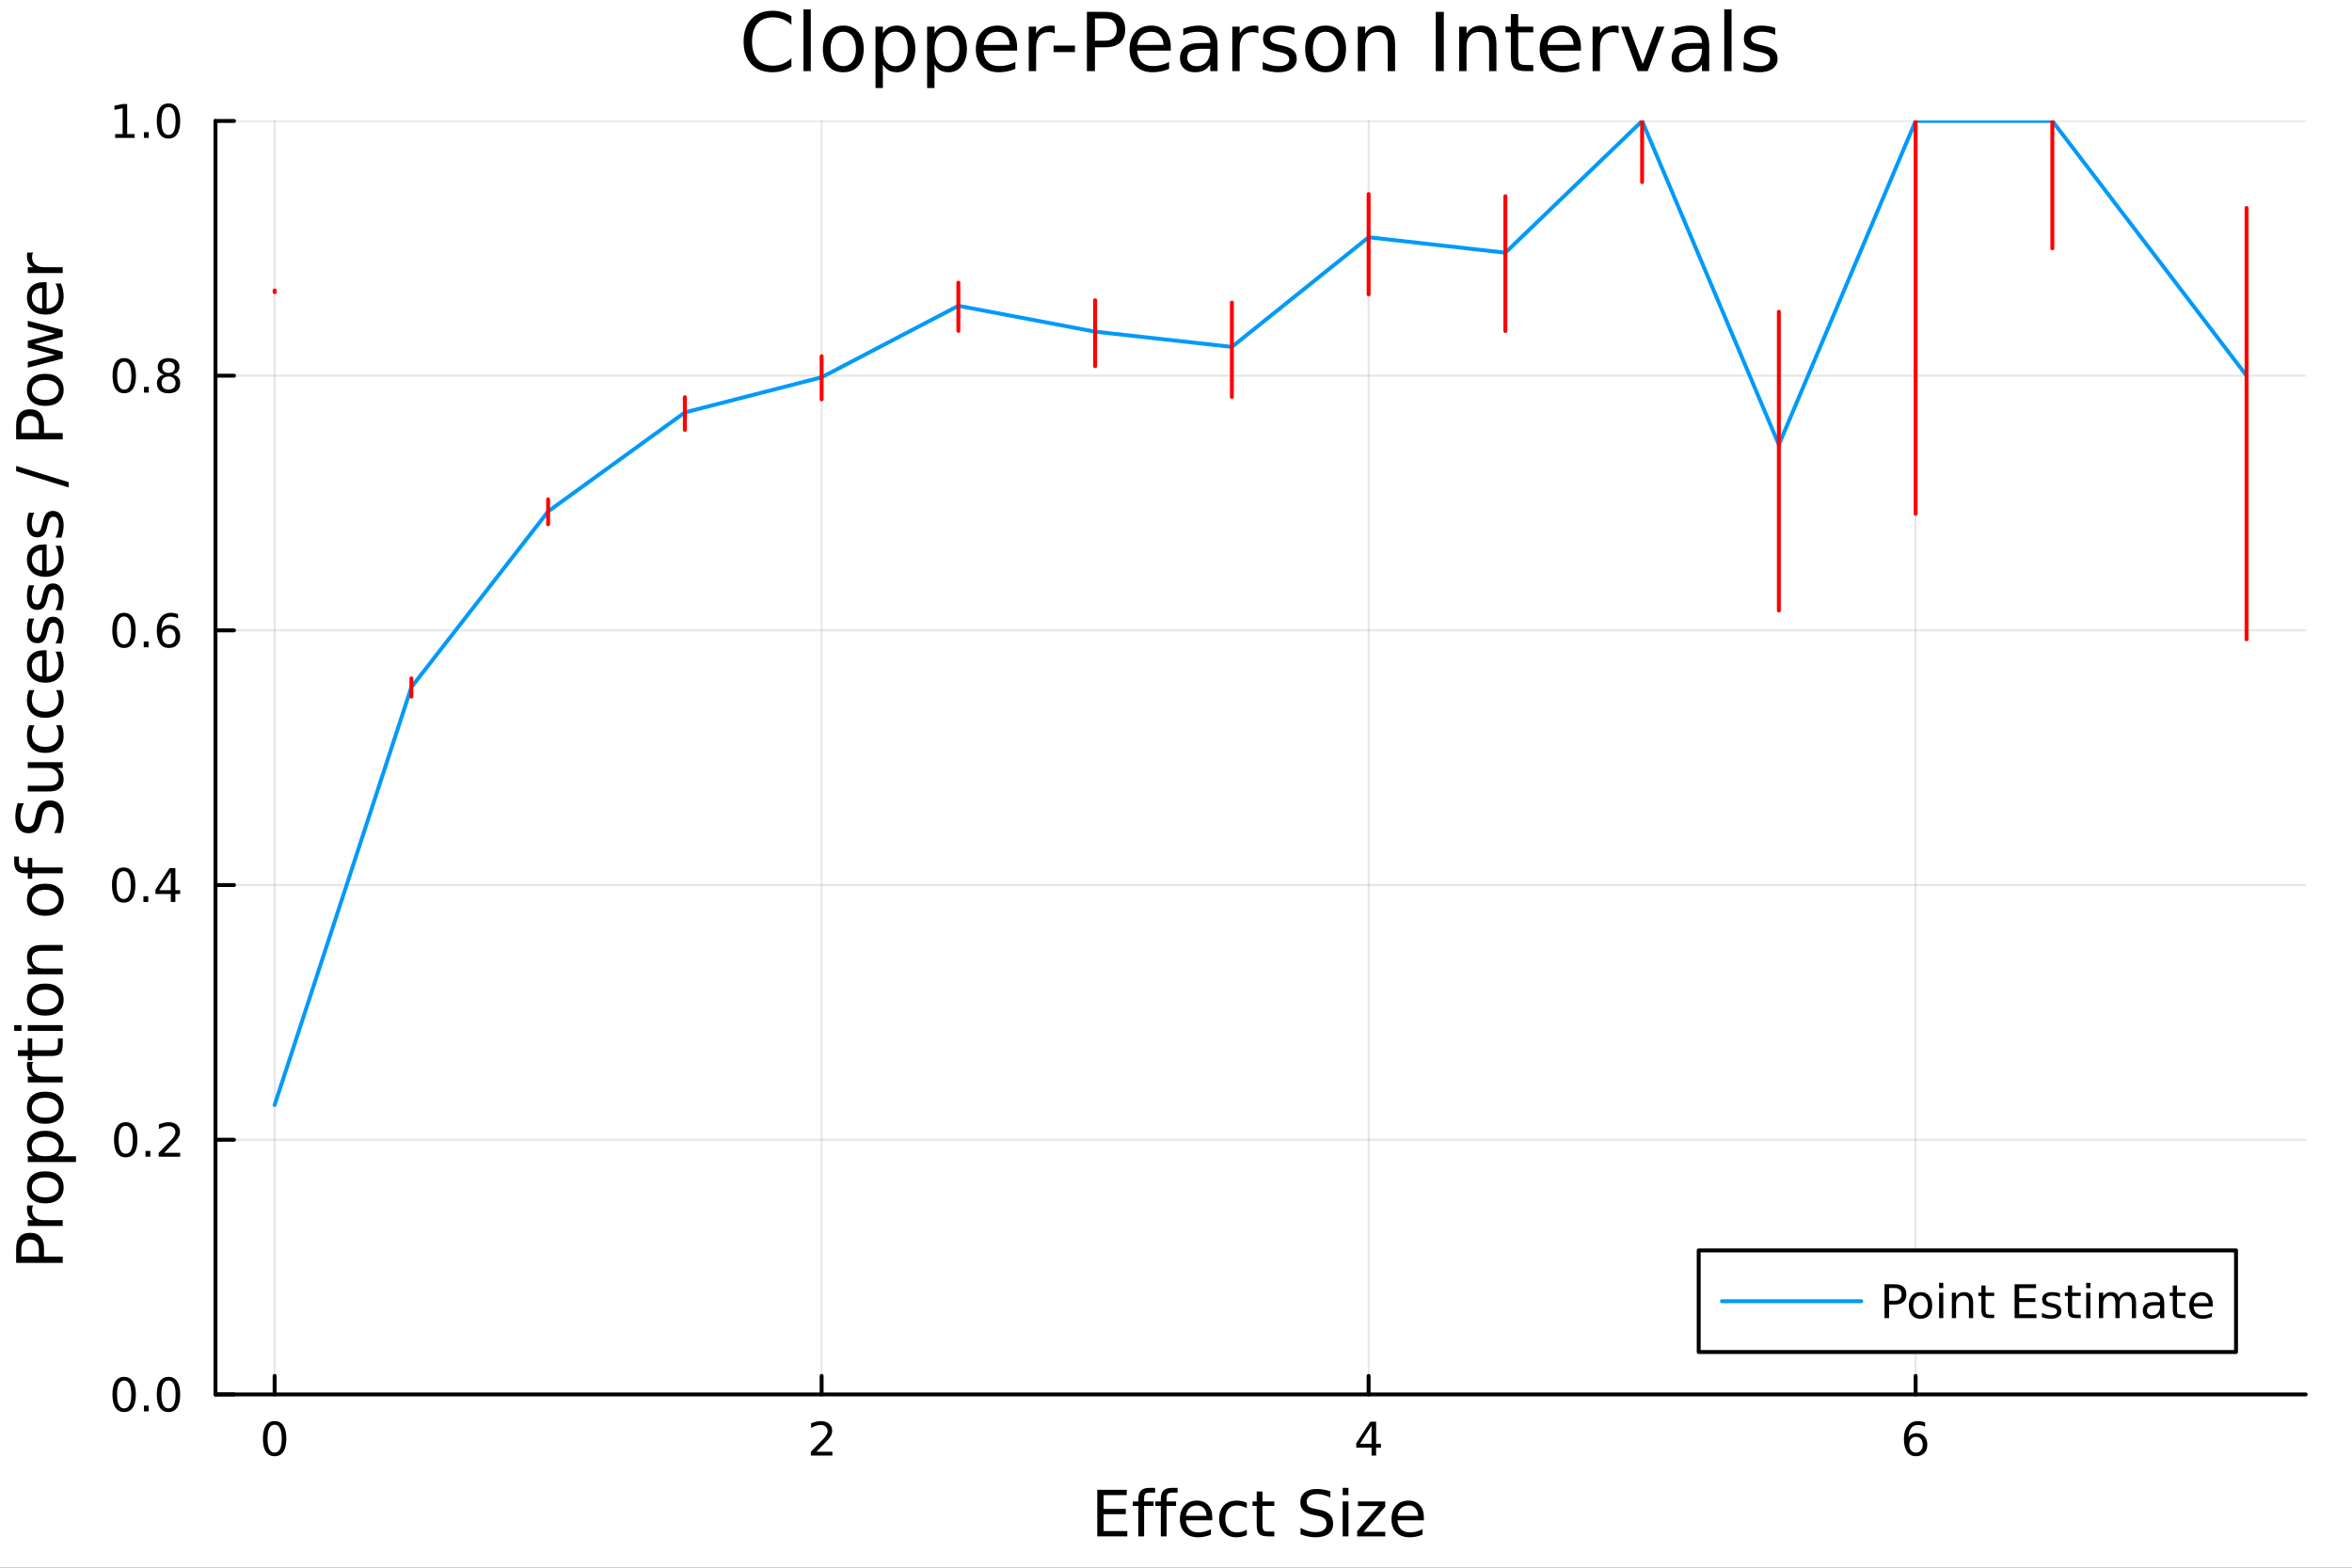 <?xml version="1.0" encoding="utf-8"?>
<svg xmlns="http://www.w3.org/2000/svg" xmlns:xlink="http://www.w3.org/1999/xlink" width="600" height="400" viewBox="0 0 2400 1600">
<rect x="0" y="0" width="2400" height="1600" fill="#333333" stroke="none"/>
<defs>
  <clipPath id="clip050">
    <rect x="0" y="0" width="2400" height="1600"/>
  </clipPath>
</defs>
<path clip-path="url(#clip050)" d="M0 1600 L2400 1600 L2400 0 L0 0  Z" fill="#ffffff" fill-rule="evenodd" fill-opacity="1"/>
<defs>
  <clipPath id="clip051">
    <rect x="480" y="0" width="1681" height="1600"/>
  </clipPath>
</defs>
<path clip-path="url(#clip050)" d="M219.866 1423.18 L2352.76 1423.18 L2352.76 123.472 L219.866 123.472  Z" fill="#ffffff" fill-rule="evenodd" fill-opacity="1"/>
<defs>
  <clipPath id="clip052">
    <rect x="219" y="123" width="2134" height="1301"/>
  </clipPath>
</defs>
<polyline clip-path="url(#clip052)" style="stroke:#000000; stroke-linecap:round; stroke-linejoin:round; stroke-width:2; stroke-opacity:0.1; fill:none" points="280.231,1423.18 280.231,123.472 "/>
<polyline clip-path="url(#clip052)" style="stroke:#000000; stroke-linecap:round; stroke-linejoin:round; stroke-width:2; stroke-opacity:0.1; fill:none" points="838.389,1423.18 838.389,123.472 "/>
<polyline clip-path="url(#clip052)" style="stroke:#000000; stroke-linecap:round; stroke-linejoin:round; stroke-width:2; stroke-opacity:0.1; fill:none" points="1396.55,1423.18 1396.55,123.472 "/>
<polyline clip-path="url(#clip052)" style="stroke:#000000; stroke-linecap:round; stroke-linejoin:round; stroke-width:2; stroke-opacity:0.1; fill:none" points="1954.71,1423.18 1954.71,123.472 "/>
<polyline clip-path="url(#clip050)" style="stroke:#000000; stroke-linecap:round; stroke-linejoin:round; stroke-width:4; stroke-opacity:1; fill:none" points="219.866,1423.18 2352.76,1423.18 "/>
<polyline clip-path="url(#clip050)" style="stroke:#000000; stroke-linecap:round; stroke-linejoin:round; stroke-width:4; stroke-opacity:1; fill:none" points="280.231,1423.18 280.231,1404.28 "/>
<polyline clip-path="url(#clip050)" style="stroke:#000000; stroke-linecap:round; stroke-linejoin:round; stroke-width:4; stroke-opacity:1; fill:none" points="838.389,1423.18 838.389,1404.28 "/>
<polyline clip-path="url(#clip050)" style="stroke:#000000; stroke-linecap:round; stroke-linejoin:round; stroke-width:4; stroke-opacity:1; fill:none" points="1396.55,1423.18 1396.55,1404.28 "/>
<polyline clip-path="url(#clip050)" style="stroke:#000000; stroke-linecap:round; stroke-linejoin:round; stroke-width:4; stroke-opacity:1; fill:none" points="1954.71,1423.18 1954.71,1404.28 "/>
<path clip-path="url(#clip050)" d="M280.231 1454.1 Q276.62 1454.1 274.791 1457.66 Q272.986 1461.2 272.986 1468.33 Q272.986 1475.44 274.791 1479.01 Q276.62 1482.55 280.231 1482.55 Q283.865 1482.55 285.671 1479.01 Q287.5 1475.44 287.5 1468.33 Q287.5 1461.2 285.671 1457.66 Q283.865 1454.1 280.231 1454.1 M280.231 1450.39 Q286.041 1450.39 289.097 1455 Q292.175 1459.58 292.175 1468.33 Q292.175 1477.06 289.097 1481.67 Q286.041 1486.25 280.231 1486.25 Q274.421 1486.25 271.342 1481.67 Q268.287 1477.06 268.287 1468.33 Q268.287 1459.58 271.342 1455 Q274.421 1450.39 280.231 1450.39 Z" fill="#000000" fill-rule="nonzero" fill-opacity="1" /><path clip-path="url(#clip050)" d="M833.042 1481.64 L849.361 1481.64 L849.361 1485.58 L827.417 1485.58 L827.417 1481.64 Q830.079 1478.89 834.662 1474.26 Q839.269 1469.61 840.449 1468.27 Q842.695 1465.74 843.574 1464.01 Q844.477 1462.25 844.477 1460.56 Q844.477 1457.8 842.533 1456.07 Q840.611 1454.33 837.51 1454.33 Q835.311 1454.33 832.857 1455.09 Q830.426 1455.86 827.649 1457.41 L827.649 1452.69 Q830.473 1451.55 832.926 1450.97 Q835.38 1450.39 837.417 1450.39 Q842.787 1450.39 845.982 1453.08 Q849.176 1455.77 849.176 1460.26 Q849.176 1462.39 848.366 1464.31 Q847.579 1466.2 845.472 1468.8 Q844.894 1469.47 841.792 1472.69 Q838.69 1475.88 833.042 1481.64 Z" fill="#000000" fill-rule="nonzero" fill-opacity="1" /><path clip-path="url(#clip050)" d="M1399.56 1455.09 L1387.75 1473.54 L1399.56 1473.54 L1399.56 1455.09 M1398.33 1451.02 L1404.21 1451.02 L1404.21 1473.54 L1409.14 1473.54 L1409.14 1477.43 L1404.21 1477.43 L1404.21 1485.58 L1399.56 1485.58 L1399.56 1477.43 L1383.95 1477.43 L1383.95 1472.92 L1398.33 1451.02 Z" fill="#000000" fill-rule="nonzero" fill-opacity="1" /><path clip-path="url(#clip050)" d="M1955.11 1466.44 Q1951.96 1466.44 1950.11 1468.59 Q1948.28 1470.74 1948.28 1474.49 Q1948.28 1478.22 1950.11 1480.39 Q1951.96 1482.55 1955.11 1482.55 Q1958.26 1482.55 1960.09 1480.39 Q1961.94 1478.22 1961.94 1474.49 Q1961.94 1470.74 1960.09 1468.59 Q1958.26 1466.44 1955.11 1466.44 M1964.39 1451.78 L1964.39 1456.04 Q1962.63 1455.21 1960.83 1454.77 Q1959.05 1454.33 1957.29 1454.33 Q1952.66 1454.33 1950.2 1457.45 Q1947.77 1460.58 1947.43 1466.9 Q1948.79 1464.89 1950.85 1463.82 Q1952.91 1462.73 1955.39 1462.73 Q1960.6 1462.73 1963.61 1465.9 Q1966.64 1469.05 1966.64 1474.49 Q1966.64 1479.82 1963.49 1483.03 Q1960.34 1486.25 1955.11 1486.25 Q1949.12 1486.25 1945.94 1481.67 Q1942.77 1477.06 1942.77 1468.33 Q1942.77 1460.14 1946.66 1455.28 Q1950.55 1450.39 1957.1 1450.39 Q1958.86 1450.39 1960.64 1450.74 Q1962.45 1451.09 1964.39 1451.78 Z" fill="#000000" fill-rule="nonzero" fill-opacity="1" /><path clip-path="url(#clip050)" d="M1119.69 1520.52 L1149.73 1520.52 L1149.73 1525.93 L1126.12 1525.93 L1126.12 1540 L1148.75 1540 L1148.75 1545.41 L1126.12 1545.41 L1126.12 1562.63 L1150.31 1562.63 L1150.31 1568.04 L1119.69 1568.04 L1119.69 1520.52 Z" fill="#000000" fill-rule="nonzero" fill-opacity="1" /><path clip-path="url(#clip050)" d="M1178.67 1518.52 L1178.67 1523.39 L1173.07 1523.39 Q1169.91 1523.39 1168.67 1524.66 Q1167.46 1525.93 1167.46 1529.24 L1167.46 1532.4 L1177.11 1532.4 L1177.11 1536.95 L1167.46 1536.95 L1167.46 1568.04 L1161.58 1568.04 L1161.58 1536.95 L1155.97 1536.95 L1155.97 1532.4 L1161.58 1532.4 L1161.58 1529.91 Q1161.58 1523.96 1164.34 1521.26 Q1167.11 1518.52 1173.13 1518.52 L1178.67 1518.52 Z" fill="#000000" fill-rule="nonzero" fill-opacity="1" /><path clip-path="url(#clip050)" d="M1201.62 1518.52 L1201.62 1523.39 L1196.01 1523.39 Q1192.86 1523.39 1191.62 1524.66 Q1190.41 1525.93 1190.41 1529.24 L1190.41 1532.4 L1200.06 1532.4 L1200.06 1536.95 L1190.41 1536.95 L1190.41 1568.04 L1184.52 1568.04 L1184.52 1536.95 L1178.92 1536.95 L1178.92 1532.4 L1184.52 1532.4 L1184.52 1529.91 Q1184.52 1523.96 1187.29 1521.26 Q1190.06 1518.52 1196.08 1518.52 L1201.62 1518.52 Z" fill="#000000" fill-rule="nonzero" fill-opacity="1" /><path clip-path="url(#clip050)" d="M1237.01 1548.76 L1237.01 1551.62 L1210.08 1551.62 Q1210.46 1557.67 1213.71 1560.85 Q1216.99 1564 1222.81 1564 Q1226.19 1564 1229.34 1563.17 Q1232.52 1562.35 1235.64 1560.69 L1235.64 1566.23 Q1232.49 1567.57 1229.18 1568.27 Q1225.87 1568.97 1222.46 1568.97 Q1213.93 1568.97 1208.94 1564 Q1203.97 1559.04 1203.97 1550.57 Q1203.97 1541.82 1208.68 1536.69 Q1213.42 1531.54 1221.44 1531.54 Q1228.64 1531.54 1232.81 1536.18 Q1237.01 1540.8 1237.01 1548.76 M1231.15 1547.04 Q1231.09 1542.23 1228.45 1539.37 Q1225.84 1536.5 1221.51 1536.5 Q1216.61 1536.5 1213.65 1539.27 Q1210.72 1542.04 1210.27 1547.07 L1231.15 1547.04 Z" fill="#000000" fill-rule="nonzero" fill-opacity="1" /><path clip-path="url(#clip050)" d="M1272.27 1533.76 L1272.27 1539.24 Q1269.79 1537.87 1267.28 1537.2 Q1264.79 1536.5 1262.25 1536.5 Q1256.55 1536.5 1253.4 1540.13 Q1250.25 1543.73 1250.25 1550.25 Q1250.25 1556.78 1253.4 1560.4 Q1256.55 1564 1262.25 1564 Q1264.79 1564 1267.28 1563.33 Q1269.79 1562.63 1272.27 1561.26 L1272.27 1566.68 Q1269.82 1567.82 1267.18 1568.39 Q1264.57 1568.97 1261.61 1568.97 Q1253.56 1568.97 1248.82 1563.91 Q1244.07 1558.85 1244.07 1550.25 Q1244.07 1541.53 1248.85 1536.53 Q1253.66 1531.54 1261.99 1531.54 Q1264.7 1531.54 1267.28 1532.11 Q1269.86 1532.65 1272.27 1533.76 Z" fill="#000000" fill-rule="nonzero" fill-opacity="1" /><path clip-path="url(#clip050)" d="M1288.25 1522.27 L1288.25 1532.4 L1300.32 1532.4 L1300.32 1536.95 L1288.25 1536.95 L1288.25 1556.3 Q1288.25 1560.66 1289.43 1561.9 Q1290.64 1563.14 1294.3 1563.14 L1300.32 1563.14 L1300.32 1568.04 L1294.3 1568.04 Q1287.52 1568.04 1284.94 1565.53 Q1282.36 1562.98 1282.36 1556.3 L1282.36 1536.95 L1278.07 1536.95 L1278.07 1532.4 L1282.36 1532.4 L1282.36 1522.27 L1288.25 1522.27 Z" fill="#000000" fill-rule="nonzero" fill-opacity="1" /><path clip-path="url(#clip050)" d="M1357.48 1522.08 L1357.48 1528.35 Q1353.82 1526.6 1350.57 1525.74 Q1347.33 1524.88 1344.3 1524.88 Q1339.05 1524.88 1336.19 1526.92 Q1333.35 1528.96 1333.35 1532.71 Q1333.35 1535.87 1335.23 1537.49 Q1337.14 1539.08 1342.42 1540.07 L1346.31 1540.86 Q1353.5 1542.23 1356.91 1545.7 Q1360.34 1549.14 1360.34 1554.93 Q1360.34 1561.84 1355.7 1565.4 Q1351.08 1568.97 1342.14 1568.97 Q1338.76 1568.97 1334.95 1568.2 Q1331.16 1567.44 1327.08 1565.94 L1327.08 1559.32 Q1331 1561.52 1334.75 1562.63 Q1338.51 1563.75 1342.14 1563.75 Q1347.64 1563.75 1350.64 1561.58 Q1353.63 1559.42 1353.63 1555.41 Q1353.63 1551.91 1351.46 1549.93 Q1349.33 1547.96 1344.43 1546.97 L1340.52 1546.21 Q1333.32 1544.78 1330.11 1541.72 Q1326.89 1538.67 1326.89 1533.22 Q1326.89 1526.92 1331.32 1523.29 Q1335.77 1519.66 1343.57 1519.66 Q1346.91 1519.66 1350.38 1520.27 Q1353.85 1520.87 1357.48 1522.08 Z" fill="#000000" fill-rule="nonzero" fill-opacity="1" /><path clip-path="url(#clip050)" d="M1370.12 1532.4 L1375.97 1532.4 L1375.97 1568.04 L1370.12 1568.04 L1370.12 1532.4 M1370.12 1518.52 L1375.97 1518.52 L1375.97 1525.93 L1370.12 1525.93 L1370.12 1518.52 Z" fill="#000000" fill-rule="nonzero" fill-opacity="1" /><path clip-path="url(#clip050)" d="M1385.68 1532.4 L1413.5 1532.4 L1413.5 1537.74 L1391.47 1563.37 L1413.5 1563.37 L1413.5 1568.04 L1384.88 1568.04 L1384.88 1562.7 L1406.91 1537.07 L1385.68 1537.07 L1385.68 1532.4 Z" fill="#000000" fill-rule="nonzero" fill-opacity="1" /><path clip-path="url(#clip050)" d="M1452.93 1548.76 L1452.93 1551.62 L1426.01 1551.62 Q1426.39 1557.67 1429.63 1560.85 Q1432.91 1564 1438.74 1564 Q1442.11 1564 1445.26 1563.17 Q1448.45 1562.35 1451.56 1560.69 L1451.56 1566.23 Q1448.41 1567.57 1445.1 1568.27 Q1441.79 1568.97 1438.39 1568.97 Q1429.86 1568.97 1424.86 1564 Q1419.9 1559.04 1419.9 1550.57 Q1419.9 1541.82 1424.61 1536.69 Q1429.35 1531.54 1437.37 1531.54 Q1444.56 1531.54 1448.73 1536.18 Q1452.93 1540.8 1452.93 1548.76 M1447.08 1547.04 Q1447.01 1542.23 1444.37 1539.37 Q1441.76 1536.5 1437.43 1536.5 Q1432.53 1536.5 1429.57 1539.27 Q1426.64 1542.04 1426.2 1547.07 L1447.08 1547.04 Z" fill="#000000" fill-rule="nonzero" fill-opacity="1" /><polyline clip-path="url(#clip052)" style="stroke:#000000; stroke-linecap:round; stroke-linejoin:round; stroke-width:2; stroke-opacity:0.1; fill:none" points="219.866,1423.18 2352.76,1423.18 "/>
<polyline clip-path="url(#clip052)" style="stroke:#000000; stroke-linecap:round; stroke-linejoin:round; stroke-width:2; stroke-opacity:0.1; fill:none" points="219.866,1163.24 2352.76,1163.24 "/>
<polyline clip-path="url(#clip052)" style="stroke:#000000; stroke-linecap:round; stroke-linejoin:round; stroke-width:2; stroke-opacity:0.1; fill:none" points="219.866,903.297 2352.76,903.297 "/>
<polyline clip-path="url(#clip052)" style="stroke:#000000; stroke-linecap:round; stroke-linejoin:round; stroke-width:2; stroke-opacity:0.1; fill:none" points="219.866,643.355 2352.76,643.355 "/>
<polyline clip-path="url(#clip052)" style="stroke:#000000; stroke-linecap:round; stroke-linejoin:round; stroke-width:2; stroke-opacity:0.1; fill:none" points="219.866,383.414 2352.76,383.414 "/>
<polyline clip-path="url(#clip052)" style="stroke:#000000; stroke-linecap:round; stroke-linejoin:round; stroke-width:2; stroke-opacity:0.1; fill:none" points="219.866,123.472 2352.76,123.472 "/>
<polyline clip-path="url(#clip050)" style="stroke:#000000; stroke-linecap:round; stroke-linejoin:round; stroke-width:4; stroke-opacity:1; fill:none" points="219.866,1423.18 219.866,123.472 "/>
<polyline clip-path="url(#clip050)" style="stroke:#000000; stroke-linecap:round; stroke-linejoin:round; stroke-width:4; stroke-opacity:1; fill:none" points="219.866,1423.18 238.764,1423.18 "/>
<polyline clip-path="url(#clip050)" style="stroke:#000000; stroke-linecap:round; stroke-linejoin:round; stroke-width:4; stroke-opacity:1; fill:none" points="219.866,1163.24 238.764,1163.24 "/>
<polyline clip-path="url(#clip050)" style="stroke:#000000; stroke-linecap:round; stroke-linejoin:round; stroke-width:4; stroke-opacity:1; fill:none" points="219.866,903.297 238.764,903.297 "/>
<polyline clip-path="url(#clip050)" style="stroke:#000000; stroke-linecap:round; stroke-linejoin:round; stroke-width:4; stroke-opacity:1; fill:none" points="219.866,643.355 238.764,643.355 "/>
<polyline clip-path="url(#clip050)" style="stroke:#000000; stroke-linecap:round; stroke-linejoin:round; stroke-width:4; stroke-opacity:1; fill:none" points="219.866,383.414 238.764,383.414 "/>
<polyline clip-path="url(#clip050)" style="stroke:#000000; stroke-linecap:round; stroke-linejoin:round; stroke-width:4; stroke-opacity:1; fill:none" points="219.866,123.472 238.764,123.472 "/>
<path clip-path="url(#clip050)" d="M126.691 1408.98 Q123.08 1408.98 121.251 1412.54 Q119.445 1416.08 119.445 1423.21 Q119.445 1430.32 121.251 1433.89 Q123.08 1437.43 126.691 1437.43 Q130.325 1437.43 132.13 1433.89 Q133.959 1430.32 133.959 1423.21 Q133.959 1416.08 132.13 1412.54 Q130.325 1408.98 126.691 1408.98 M126.691 1405.27 Q132.501 1405.27 135.556 1409.88 Q138.635 1414.46 138.635 1423.21 Q138.635 1431.94 135.556 1436.55 Q132.501 1441.13 126.691 1441.13 Q120.88 1441.13 117.802 1436.55 Q114.746 1431.94 114.746 1423.21 Q114.746 1414.46 117.802 1409.88 Q120.88 1405.27 126.691 1405.27 Z" fill="#000000" fill-rule="nonzero" fill-opacity="1" /><path clip-path="url(#clip050)" d="M146.853 1434.58 L151.737 1434.58 L151.737 1440.46 L146.853 1440.46 L146.853 1434.58 Z" fill="#000000" fill-rule="nonzero" fill-opacity="1" /><path clip-path="url(#clip050)" d="M171.922 1408.98 Q168.311 1408.98 166.482 1412.54 Q164.677 1416.08 164.677 1423.21 Q164.677 1430.32 166.482 1433.89 Q168.311 1437.43 171.922 1437.43 Q175.556 1437.43 177.362 1433.89 Q179.19 1430.32 179.19 1423.21 Q179.19 1416.08 177.362 1412.54 Q175.556 1408.98 171.922 1408.98 M171.922 1405.27 Q177.732 1405.27 180.788 1409.88 Q183.866 1414.46 183.866 1423.21 Q183.866 1431.94 180.788 1436.55 Q177.732 1441.13 171.922 1441.13 Q166.112 1441.13 163.033 1436.55 Q159.978 1431.94 159.978 1423.21 Q159.978 1414.46 163.033 1409.88 Q166.112 1405.27 171.922 1405.27 Z" fill="#000000" fill-rule="nonzero" fill-opacity="1" /><path clip-path="url(#clip050)" d="M128.288 1149.04 Q124.677 1149.04 122.848 1152.6 Q121.043 1156.14 121.043 1163.27 Q121.043 1170.38 122.848 1173.94 Q124.677 1177.49 128.288 1177.49 Q131.922 1177.49 133.728 1173.94 Q135.556 1170.38 135.556 1163.27 Q135.556 1156.14 133.728 1152.6 Q131.922 1149.04 128.288 1149.04 M128.288 1145.33 Q134.098 1145.33 137.154 1149.94 Q140.232 1154.52 140.232 1163.27 Q140.232 1172 137.154 1176.61 Q134.098 1181.19 128.288 1181.19 Q122.478 1181.19 119.399 1176.61 Q116.343 1172 116.343 1163.27 Q116.343 1154.52 119.399 1149.94 Q122.478 1145.33 128.288 1145.33 Z" fill="#000000" fill-rule="nonzero" fill-opacity="1" /><path clip-path="url(#clip050)" d="M148.45 1174.64 L153.334 1174.64 L153.334 1180.52 L148.45 1180.52 L148.45 1174.64 Z" fill="#000000" fill-rule="nonzero" fill-opacity="1" /><path clip-path="url(#clip050)" d="M167.547 1176.58 L183.866 1176.58 L183.866 1180.52 L161.922 1180.52 L161.922 1176.58 Q164.584 1173.83 169.167 1169.2 Q173.774 1164.55 174.954 1163.2 Q177.2 1160.68 178.079 1158.94 Q178.982 1157.19 178.982 1155.5 Q178.982 1152.74 177.038 1151 Q175.116 1149.27 172.014 1149.27 Q169.815 1149.27 167.362 1150.03 Q164.931 1150.8 162.153 1152.35 L162.153 1147.62 Q164.977 1146.49 167.431 1145.91 Q169.885 1145.33 171.922 1145.33 Q177.292 1145.33 180.487 1148.02 Q183.681 1150.7 183.681 1155.19 Q183.681 1157.32 182.871 1159.25 Q182.084 1161.14 179.977 1163.74 Q179.399 1164.41 176.297 1167.62 Q173.195 1170.82 167.547 1176.58 Z" fill="#000000" fill-rule="nonzero" fill-opacity="1" /><path clip-path="url(#clip050)" d="M126.205 889.095 Q122.593 889.095 120.765 892.66 Q118.959 896.202 118.959 903.331 Q118.959 910.438 120.765 914.003 Q122.593 917.544 126.205 917.544 Q129.839 917.544 131.644 914.003 Q133.473 910.438 133.473 903.331 Q133.473 896.202 131.644 892.66 Q129.839 889.095 126.205 889.095 M126.205 885.392 Q132.015 885.392 135.07 889.998 Q138.149 894.582 138.149 903.331 Q138.149 912.058 135.07 916.665 Q132.015 921.248 126.205 921.248 Q120.394 921.248 117.316 916.665 Q114.26 912.058 114.26 903.331 Q114.26 894.582 117.316 889.998 Q120.394 885.392 126.205 885.392 Z" fill="#000000" fill-rule="nonzero" fill-opacity="1" /><path clip-path="url(#clip050)" d="M146.366 914.697 L151.251 914.697 L151.251 920.577 L146.366 920.577 L146.366 914.697 Z" fill="#000000" fill-rule="nonzero" fill-opacity="1" /><path clip-path="url(#clip050)" d="M174.283 890.091 L162.477 908.54 L174.283 908.54 L174.283 890.091 M173.056 886.017 L178.936 886.017 L178.936 908.54 L183.866 908.54 L183.866 912.429 L178.936 912.429 L178.936 920.577 L174.283 920.577 L174.283 912.429 L158.681 912.429 L158.681 907.915 L173.056 886.017 Z" fill="#000000" fill-rule="nonzero" fill-opacity="1" /><path clip-path="url(#clip050)" d="M126.529 629.154 Q122.918 629.154 121.089 632.719 Q119.283 636.26 119.283 643.39 Q119.283 650.496 121.089 654.061 Q122.918 657.603 126.529 657.603 Q130.163 657.603 131.968 654.061 Q133.797 650.496 133.797 643.39 Q133.797 636.26 131.968 632.719 Q130.163 629.154 126.529 629.154 M126.529 625.45 Q132.339 625.45 135.394 630.057 Q138.473 634.64 138.473 643.39 Q138.473 652.117 135.394 656.723 Q132.339 661.307 126.529 661.307 Q120.718 661.307 117.64 656.723 Q114.584 652.117 114.584 643.39 Q114.584 634.64 117.64 630.057 Q120.718 625.45 126.529 625.45 Z" fill="#000000" fill-rule="nonzero" fill-opacity="1" /><path clip-path="url(#clip050)" d="M146.691 654.756 L151.575 654.756 L151.575 660.635 L146.691 660.635 L146.691 654.756 Z" fill="#000000" fill-rule="nonzero" fill-opacity="1" /><path clip-path="url(#clip050)" d="M172.339 641.492 Q169.19 641.492 167.339 643.645 Q165.51 645.797 165.51 649.547 Q165.51 653.274 167.339 655.45 Q169.19 657.603 172.339 657.603 Q175.487 657.603 177.315 655.45 Q179.167 653.274 179.167 649.547 Q179.167 645.797 177.315 643.645 Q175.487 641.492 172.339 641.492 M181.621 626.839 L181.621 631.098 Q179.862 630.265 178.056 629.825 Q176.274 629.385 174.514 629.385 Q169.885 629.385 167.431 632.51 Q165.001 635.635 164.653 641.955 Q166.019 639.941 168.079 638.876 Q170.139 637.788 172.616 637.788 Q177.825 637.788 180.834 640.959 Q183.866 644.108 183.866 649.547 Q183.866 654.871 180.718 658.089 Q177.57 661.307 172.339 661.307 Q166.343 661.307 163.172 656.723 Q160.001 652.117 160.001 643.39 Q160.001 635.196 163.89 630.334 Q167.778 625.45 174.329 625.45 Q176.089 625.45 177.871 625.797 Q179.676 626.145 181.621 626.839 Z" fill="#000000" fill-rule="nonzero" fill-opacity="1" /><path clip-path="url(#clip050)" d="M126.783 369.212 Q123.172 369.212 121.343 372.777 Q119.538 376.319 119.538 383.448 Q119.538 390.555 121.343 394.12 Q123.172 397.661 126.783 397.661 Q130.417 397.661 132.223 394.12 Q134.052 390.555 134.052 383.448 Q134.052 376.319 132.223 372.777 Q130.417 369.212 126.783 369.212 M126.783 365.509 Q132.593 365.509 135.649 370.115 Q138.728 374.698 138.728 383.448 Q138.728 392.175 135.649 396.782 Q132.593 401.365 126.783 401.365 Q120.973 401.365 117.894 396.782 Q114.839 392.175 114.839 383.448 Q114.839 374.698 117.894 370.115 Q120.973 365.509 126.783 365.509 Z" fill="#000000" fill-rule="nonzero" fill-opacity="1" /><path clip-path="url(#clip050)" d="M146.945 394.814 L151.829 394.814 L151.829 400.694 L146.945 400.694 L146.945 394.814 Z" fill="#000000" fill-rule="nonzero" fill-opacity="1" /><path clip-path="url(#clip050)" d="M172.014 384.282 Q168.681 384.282 166.76 386.064 Q164.862 387.847 164.862 390.971 Q164.862 394.096 166.76 395.879 Q168.681 397.661 172.014 397.661 Q175.348 397.661 177.269 395.879 Q179.19 394.073 179.19 390.971 Q179.19 387.847 177.269 386.064 Q175.371 384.282 172.014 384.282 M167.339 382.291 Q164.329 381.55 162.64 379.49 Q160.973 377.43 160.973 374.467 Q160.973 370.323 163.913 367.916 Q166.876 365.509 172.014 365.509 Q177.176 365.509 180.116 367.916 Q183.056 370.323 183.056 374.467 Q183.056 377.43 181.366 379.49 Q179.7 381.55 176.714 382.291 Q180.093 383.078 181.968 385.37 Q183.866 387.661 183.866 390.971 Q183.866 395.995 180.788 398.68 Q177.732 401.365 172.014 401.365 Q166.297 401.365 163.218 398.68 Q160.163 395.995 160.163 390.971 Q160.163 387.661 162.061 385.37 Q163.959 383.078 167.339 382.291 M165.626 374.907 Q165.626 377.592 167.292 379.097 Q168.982 380.601 172.014 380.601 Q175.024 380.601 176.714 379.097 Q178.426 377.592 178.426 374.907 Q178.426 372.222 176.714 370.717 Q175.024 369.212 172.014 369.212 Q168.982 369.212 167.292 370.717 Q165.626 372.222 165.626 374.907 Z" fill="#000000" fill-rule="nonzero" fill-opacity="1" /><path clip-path="url(#clip050)" d="M117.501 136.817 L125.14 136.817 L125.14 110.451 L116.83 112.118 L116.83 107.859 L125.093 106.192 L129.769 106.192 L129.769 136.817 L137.408 136.817 L137.408 140.752 L117.501 140.752 L117.501 136.817 Z" fill="#000000" fill-rule="nonzero" fill-opacity="1" /><path clip-path="url(#clip050)" d="M146.853 134.873 L151.737 134.873 L151.737 140.752 L146.853 140.752 L146.853 134.873 Z" fill="#000000" fill-rule="nonzero" fill-opacity="1" /><path clip-path="url(#clip050)" d="M171.922 109.271 Q168.311 109.271 166.482 112.836 Q164.677 116.377 164.677 123.507 Q164.677 130.613 166.482 134.178 Q168.311 137.72 171.922 137.72 Q175.556 137.72 177.362 134.178 Q179.19 130.613 179.19 123.507 Q179.19 116.377 177.362 112.836 Q175.556 109.271 171.922 109.271 M171.922 105.567 Q177.732 105.567 180.788 110.174 Q183.866 114.757 183.866 123.507 Q183.866 132.234 180.788 136.84 Q177.732 141.423 171.922 141.423 Q166.112 141.423 163.033 136.84 Q159.978 132.234 159.978 123.507 Q159.978 114.757 163.033 110.174 Q166.112 105.567 171.922 105.567 Z" fill="#000000" fill-rule="nonzero" fill-opacity="1" /><path clip-path="url(#clip050)" d="M21.768 1282.47 L39.623 1282.47 L39.623 1274.39 Q39.623 1269.9 37.3 1267.45 Q34.977 1265 30.68 1265 Q26.415 1265 24.091 1267.45 Q21.768 1269.9 21.768 1274.39 L21.768 1282.47 M16.484 1288.9 L16.484 1274.39 Q16.484 1266.4 20.113 1262.32 Q23.709 1258.22 30.68 1258.22 Q37.714 1258.22 41.31 1262.32 Q44.907 1266.4 44.907 1274.39 L44.907 1282.47 L64.004 1282.47 L64.004 1288.9 L16.484 1288.9 Z" fill="#000000" fill-rule="nonzero" fill-opacity="1" /><path clip-path="url(#clip050)" d="M33.831 1230.34 Q33.258 1231.32 33.003 1232.5 Q32.717 1233.65 32.717 1235.05 Q32.717 1240.01 35.963 1242.69 Q39.178 1245.33 45.225 1245.33 L64.004 1245.33 L64.004 1251.22 L28.356 1251.22 L28.356 1245.33 L33.894 1245.33 Q30.648 1243.48 29.088 1240.52 Q27.497 1237.56 27.497 1233.33 Q27.497 1232.72 27.592 1231.99 Q27.656 1231.26 27.815 1230.37 L33.831 1230.34 Z" fill="#000000" fill-rule="nonzero" fill-opacity="1" /><path clip-path="url(#clip050)" d="M32.462 1211.81 Q32.462 1216.52 36.154 1219.26 Q39.815 1222 46.212 1222 Q52.609 1222 56.302 1219.29 Q59.962 1216.55 59.962 1211.81 Q59.962 1207.13 56.27 1204.4 Q52.578 1201.66 46.212 1201.66 Q39.878 1201.66 36.186 1204.4 Q32.462 1207.13 32.462 1211.81 M27.497 1211.81 Q27.497 1204.17 32.462 1199.81 Q37.427 1195.45 46.212 1195.45 Q54.965 1195.45 59.962 1199.81 Q64.927 1204.17 64.927 1211.81 Q64.927 1219.48 59.962 1223.84 Q54.965 1228.17 46.212 1228.17 Q37.427 1228.17 32.462 1223.84 Q27.497 1219.48 27.497 1211.81 Z" fill="#000000" fill-rule="nonzero" fill-opacity="1" /><path clip-path="url(#clip050)" d="M58.657 1180.08 L77.563 1180.08 L77.563 1185.97 L28.356 1185.97 L28.356 1180.08 L33.767 1180.08 Q30.584 1178.23 29.056 1175.43 Q27.497 1172.6 27.497 1168.68 Q27.497 1162.19 32.653 1158.15 Q37.809 1154.07 46.212 1154.07 Q54.615 1154.07 59.771 1158.15 Q64.927 1162.19 64.927 1168.68 Q64.927 1172.6 63.399 1175.43 Q61.84 1178.23 58.657 1180.08 M46.212 1160.15 Q39.751 1160.15 36.09 1162.83 Q32.398 1165.47 32.398 1170.12 Q32.398 1174.76 36.09 1177.44 Q39.751 1180.08 46.212 1180.08 Q52.673 1180.08 56.365 1177.44 Q60.026 1174.76 60.026 1170.12 Q60.026 1165.47 56.365 1162.83 Q52.673 1160.15 46.212 1160.15 Z" fill="#000000" fill-rule="nonzero" fill-opacity="1" /><path clip-path="url(#clip050)" d="M32.462 1130.55 Q32.462 1135.26 36.154 1138 Q39.815 1140.74 46.212 1140.74 Q52.609 1140.74 56.302 1138.03 Q59.962 1135.3 59.962 1130.55 Q59.962 1125.87 56.27 1123.14 Q52.578 1120.4 46.212 1120.4 Q39.878 1120.4 36.186 1123.14 Q32.462 1125.87 32.462 1130.55 M27.497 1130.55 Q27.497 1122.91 32.462 1118.55 Q37.427 1114.19 46.212 1114.19 Q54.965 1114.19 59.962 1118.55 Q64.927 1122.91 64.927 1130.55 Q64.927 1138.22 59.962 1142.58 Q54.965 1146.91 46.212 1146.91 Q37.427 1146.91 32.462 1142.58 Q27.497 1138.22 27.497 1130.55 Z" fill="#000000" fill-rule="nonzero" fill-opacity="1" /><path clip-path="url(#clip050)" d="M33.831 1083.83 Q33.258 1084.82 33.003 1085.99 Q32.717 1087.14 32.717 1088.54 Q32.717 1093.51 35.963 1096.18 Q39.178 1098.82 45.225 1098.82 L64.004 1098.82 L64.004 1104.71 L28.356 1104.71 L28.356 1098.82 L33.894 1098.82 Q30.648 1096.97 29.088 1094.01 Q27.497 1091.05 27.497 1086.82 Q27.497 1086.22 27.592 1085.48 Q27.656 1084.75 27.815 1083.86 L33.831 1083.83 Z" fill="#000000" fill-rule="nonzero" fill-opacity="1" /><path clip-path="url(#clip050)" d="M18.235 1071.89 L28.356 1071.89 L28.356 1059.83 L32.908 1059.83 L32.908 1071.89 L52.259 1071.89 Q56.62 1071.89 57.861 1070.72 Q59.103 1069.51 59.103 1065.85 L59.103 1059.83 L64.004 1059.83 L64.004 1065.85 Q64.004 1072.63 61.49 1075.2 Q58.943 1077.78 52.259 1077.78 L32.908 1077.78 L32.908 1082.08 L28.356 1082.08 L28.356 1077.78 L18.235 1077.78 L18.235 1071.89 Z" fill="#000000" fill-rule="nonzero" fill-opacity="1" /><path clip-path="url(#clip050)" d="M28.356 1052.13 L28.356 1046.27 L64.004 1046.27 L64.004 1052.13 L28.356 1052.13 M14.479 1052.13 L14.479 1046.27 L21.895 1046.27 L21.895 1052.13 L14.479 1052.13 Z" fill="#000000" fill-rule="nonzero" fill-opacity="1" /><path clip-path="url(#clip050)" d="M32.462 1020.2 Q32.462 1024.91 36.154 1027.65 Q39.815 1030.39 46.212 1030.39 Q52.609 1030.39 56.302 1027.68 Q59.962 1024.95 59.962 1020.2 Q59.962 1015.53 56.27 1012.79 Q52.578 1010.05 46.212 1010.05 Q39.878 1010.05 36.186 1012.79 Q32.462 1015.53 32.462 1020.2 M27.497 1020.2 Q27.497 1012.57 32.462 1008.2 Q37.427 1003.84 46.212 1003.84 Q54.965 1003.84 59.962 1008.2 Q64.927 1012.57 64.927 1020.2 Q64.927 1027.87 59.962 1032.24 Q54.965 1036.56 46.212 1036.56 Q37.427 1036.56 32.462 1032.24 Q27.497 1027.87 27.497 1020.2 Z" fill="#000000" fill-rule="nonzero" fill-opacity="1" /><path clip-path="url(#clip050)" d="M42.488 964.504 L64.004 964.504 L64.004 970.361 L42.679 970.361 Q37.618 970.361 35.104 972.334 Q32.589 974.307 32.589 978.254 Q32.589 982.996 35.613 985.734 Q38.637 988.471 43.857 988.471 L64.004 988.471 L64.004 994.359 L28.356 994.359 L28.356 988.471 L33.894 988.471 Q30.68 986.37 29.088 983.538 Q27.497 980.673 27.497 976.949 Q27.497 970.806 31.316 967.655 Q35.104 964.504 42.488 964.504 Z" fill="#000000" fill-rule="nonzero" fill-opacity="1" /><path clip-path="url(#clip050)" d="M32.462 918.289 Q32.462 923 36.154 925.737 Q39.815 928.474 46.212 928.474 Q52.609 928.474 56.302 925.769 Q59.962 923.031 59.962 918.289 Q59.962 913.61 56.27 910.873 Q52.578 908.136 46.212 908.136 Q39.878 908.136 36.186 910.873 Q32.462 913.61 32.462 918.289 M27.497 918.289 Q27.497 910.65 32.462 906.29 Q37.427 901.929 46.212 901.929 Q54.965 901.929 59.962 906.29 Q64.927 910.65 64.927 918.289 Q64.927 925.96 59.962 930.32 Q54.965 934.649 46.212 934.649 Q37.427 934.649 32.462 930.32 Q27.497 925.96 27.497 918.289 Z" fill="#000000" fill-rule="nonzero" fill-opacity="1" /><path clip-path="url(#clip050)" d="M14.479 874.175 L19.349 874.175 L19.349 879.777 Q19.349 882.928 20.622 884.169 Q21.895 885.378 25.205 885.378 L28.356 885.378 L28.356 875.734 L32.908 875.734 L32.908 885.378 L64.004 885.378 L64.004 891.267 L32.908 891.267 L32.908 896.868 L28.356 896.868 L28.356 891.267 L25.874 891.267 Q19.922 891.267 17.216 888.498 Q14.479 885.728 14.479 879.713 L14.479 874.175 Z" fill="#000000" fill-rule="nonzero" fill-opacity="1" /><path clip-path="url(#clip050)" d="M18.044 819.812 L24.314 819.812 Q22.563 823.472 21.704 826.718 Q20.845 829.965 20.845 832.989 Q20.845 838.24 22.882 841.105 Q24.919 843.938 28.674 843.938 Q31.826 843.938 33.449 842.06 Q35.04 840.15 36.027 834.866 L36.823 830.983 Q38.191 823.79 41.66 820.384 Q45.098 816.947 50.891 816.947 Q57.798 816.947 61.362 821.594 Q64.927 826.209 64.927 835.153 Q64.927 838.527 64.163 842.346 Q63.399 846.134 61.904 850.208 L55.283 850.208 Q57.479 846.293 58.593 842.537 Q59.707 838.781 59.707 835.153 Q59.707 829.647 57.543 826.655 Q55.379 823.663 51.368 823.663 Q47.867 823.663 45.894 825.827 Q43.92 827.96 42.934 832.861 L42.17 836.776 Q40.737 843.969 37.682 847.184 Q34.626 850.399 29.184 850.399 Q22.882 850.399 19.253 845.975 Q15.625 841.519 15.625 833.721 Q15.625 830.379 16.23 826.909 Q16.834 823.44 18.044 819.812 Z" fill="#000000" fill-rule="nonzero" fill-opacity="1" /><path clip-path="url(#clip050)" d="M49.936 807.78 L28.356 807.78 L28.356 801.924 L49.713 801.924 Q54.774 801.924 57.32 799.951 Q59.835 797.977 59.835 794.03 Q59.835 789.288 56.811 786.551 Q53.787 783.782 48.567 783.782 L28.356 783.782 L28.356 777.925 L64.004 777.925 L64.004 783.782 L58.53 783.782 Q61.776 785.914 63.368 788.747 Q64.927 791.548 64.927 795.272 Q64.927 801.415 61.108 804.598 Q57.288 807.78 49.936 807.78 M27.497 793.044 L27.497 793.044 Z" fill="#000000" fill-rule="nonzero" fill-opacity="1" /><path clip-path="url(#clip050)" d="M29.725 740.208 L35.199 740.208 Q33.831 742.691 33.162 745.205 Q32.462 747.688 32.462 750.234 Q32.462 755.932 36.09 759.083 Q39.687 762.234 46.212 762.234 Q52.737 762.234 56.365 759.083 Q59.962 755.932 59.962 750.234 Q59.962 747.688 59.294 745.205 Q58.593 742.691 57.225 740.208 L62.636 740.208 Q63.781 742.659 64.354 745.301 Q64.927 747.911 64.927 750.871 Q64.927 758.924 59.866 763.666 Q54.806 768.408 46.212 768.408 Q37.491 768.408 32.494 763.634 Q27.497 758.828 27.497 750.489 Q27.497 747.784 28.07 745.205 Q28.611 742.627 29.725 740.208 Z" fill="#000000" fill-rule="nonzero" fill-opacity="1" /><path clip-path="url(#clip050)" d="M29.725 704.369 L35.199 704.369 Q33.831 706.852 33.162 709.367 Q32.462 711.849 32.462 714.395 Q32.462 720.093 36.09 723.244 Q39.687 726.395 46.212 726.395 Q52.737 726.395 56.365 723.244 Q59.962 720.093 59.962 714.395 Q59.962 711.849 59.294 709.367 Q58.593 706.852 57.225 704.369 L62.636 704.369 Q63.781 706.82 64.354 709.462 Q64.927 712.072 64.927 715.032 Q64.927 723.085 59.866 727.827 Q54.806 732.57 46.212 732.57 Q37.491 732.57 32.494 727.795 Q27.497 722.989 27.497 714.65 Q27.497 711.945 28.07 709.367 Q28.611 706.788 29.725 704.369 Z" fill="#000000" fill-rule="nonzero" fill-opacity="1" /><path clip-path="url(#clip050)" d="M44.716 663.693 L47.581 663.693 L47.581 690.62 Q53.628 690.238 56.811 686.991 Q59.962 683.713 59.962 677.888 Q59.962 674.514 59.134 671.363 Q58.307 668.18 56.652 665.061 L62.19 665.061 Q63.527 668.212 64.227 671.522 Q64.927 674.833 64.927 678.238 Q64.927 686.768 59.962 691.765 Q54.997 696.731 46.53 696.731 Q37.777 696.731 32.653 692.02 Q27.497 687.278 27.497 679.257 Q27.497 672.064 32.144 667.894 Q36.759 663.693 44.716 663.693 M42.997 669.549 Q38.191 669.613 35.327 672.254 Q32.462 674.864 32.462 679.193 Q32.462 684.095 35.231 687.055 Q38 689.983 43.029 690.429 L42.997 669.549 Z" fill="#000000" fill-rule="nonzero" fill-opacity="1" /><path clip-path="url(#clip050)" d="M29.407 631.355 L34.945 631.355 Q33.672 633.837 33.035 636.511 Q32.398 639.185 32.398 642.049 Q32.398 646.41 33.735 648.606 Q35.072 650.77 37.746 650.77 Q39.783 650.77 40.96 649.211 Q42.106 647.651 43.157 642.94 L43.602 640.935 Q44.939 634.697 47.39 632.087 Q49.809 629.445 54.169 629.445 Q59.134 629.445 62.031 633.392 Q64.927 637.307 64.927 644.182 Q64.927 647.046 64.354 650.165 Q63.813 653.253 62.699 656.69 L56.652 656.69 Q58.339 653.444 59.198 650.293 Q60.026 647.142 60.026 644.054 Q60.026 639.917 58.625 637.689 Q57.193 635.461 54.615 635.461 Q52.228 635.461 50.955 637.084 Q49.681 638.675 48.504 644.118 L48.026 646.155 Q46.88 651.598 44.525 654.017 Q42.138 656.436 38 656.436 Q32.971 656.436 30.234 652.871 Q27.497 649.306 27.497 642.749 Q27.497 639.503 27.974 636.638 Q28.452 633.774 29.407 631.355 Z" fill="#000000" fill-rule="nonzero" fill-opacity="1" /><path clip-path="url(#clip050)" d="M29.407 597.394 L34.945 597.394 Q33.672 599.876 33.035 602.55 Q32.398 605.224 32.398 608.088 Q32.398 612.449 33.735 614.645 Q35.072 616.809 37.746 616.809 Q39.783 616.809 40.96 615.25 Q42.106 613.69 43.157 608.979 L43.602 606.974 Q44.939 600.736 47.39 598.126 Q49.809 595.484 54.169 595.484 Q59.134 595.484 62.031 599.431 Q64.927 603.346 64.927 610.221 Q64.927 613.085 64.354 616.204 Q63.813 619.292 62.699 622.729 L56.652 622.729 Q58.339 619.483 59.198 616.332 Q60.026 613.181 60.026 610.093 Q60.026 605.956 58.625 603.728 Q57.193 601.5 54.615 601.5 Q52.228 601.5 50.955 603.123 Q49.681 604.714 48.504 610.157 L48.026 612.194 Q46.88 617.637 44.525 620.056 Q42.138 622.475 38 622.475 Q32.971 622.475 30.234 618.91 Q27.497 615.345 27.497 608.788 Q27.497 605.542 27.974 602.677 Q28.452 599.813 29.407 597.394 Z" fill="#000000" fill-rule="nonzero" fill-opacity="1" /><path clip-path="url(#clip050)" d="M44.716 555.667 L47.581 555.667 L47.581 582.593 Q53.628 582.212 56.811 578.965 Q59.962 575.687 59.962 569.862 Q59.962 566.488 59.134 563.337 Q58.307 560.154 56.652 557.035 L62.19 557.035 Q63.527 560.186 64.227 563.496 Q64.927 566.807 64.927 570.212 Q64.927 578.742 59.962 583.739 Q54.997 588.705 46.53 588.705 Q37.777 588.705 32.653 583.994 Q27.497 579.252 27.497 571.231 Q27.497 564.037 32.144 559.868 Q36.759 555.667 44.716 555.667 M42.997 561.523 Q38.191 561.587 35.327 564.228 Q32.462 566.838 32.462 571.167 Q32.462 576.069 35.231 579.029 Q38 581.957 43.029 582.403 L42.997 561.523 Z" fill="#000000" fill-rule="nonzero" fill-opacity="1" /><path clip-path="url(#clip050)" d="M29.407 523.329 L34.945 523.329 Q33.672 525.811 33.035 528.485 Q32.398 531.159 32.398 534.023 Q32.398 538.384 33.735 540.58 Q35.072 542.744 37.746 542.744 Q39.783 542.744 40.96 541.185 Q42.106 539.625 43.157 534.914 L43.602 532.909 Q44.939 526.671 47.39 524.061 Q49.809 521.419 54.169 521.419 Q59.134 521.419 62.031 525.366 Q64.927 529.281 64.927 536.156 Q64.927 539.02 64.354 542.139 Q63.813 545.227 62.699 548.664 L56.652 548.664 Q58.339 545.418 59.198 542.267 Q60.026 539.116 60.026 536.028 Q60.026 531.891 58.625 529.663 Q57.193 527.435 54.615 527.435 Q52.228 527.435 50.955 529.058 Q49.681 530.649 48.504 536.092 L48.026 538.129 Q46.88 543.572 44.525 545.991 Q42.138 548.41 38 548.41 Q32.971 548.41 30.234 544.845 Q27.497 541.28 27.497 534.723 Q27.497 531.477 27.974 528.612 Q28.452 525.748 29.407 523.329 Z" fill="#000000" fill-rule="nonzero" fill-opacity="1" /><path clip-path="url(#clip050)" d="M16.484 480.965 L16.484 475.554 L70.052 492.105 L70.052 497.516 L16.484 480.965 Z" fill="#000000" fill-rule="nonzero" fill-opacity="1" /><path clip-path="url(#clip050)" d="M21.768 442.007 L39.623 442.007 L39.623 433.922 Q39.623 429.435 37.3 426.984 Q34.977 424.533 30.68 424.533 Q26.415 424.533 24.091 426.984 Q21.768 429.435 21.768 433.922 L21.768 442.007 M16.484 448.436 L16.484 433.922 Q16.484 425.933 20.113 421.859 Q23.709 417.754 30.68 417.754 Q37.714 417.754 41.31 421.859 Q44.907 425.933 44.907 433.922 L44.907 442.007 L64.004 442.007 L64.004 448.436 L16.484 448.436 Z" fill="#000000" fill-rule="nonzero" fill-opacity="1" /><path clip-path="url(#clip050)" d="M32.462 397.893 Q32.462 402.603 36.154 405.34 Q39.815 408.078 46.212 408.078 Q52.609 408.078 56.302 405.372 Q59.962 402.635 59.962 397.893 Q59.962 393.214 56.27 390.476 Q52.578 387.739 46.212 387.739 Q39.878 387.739 36.186 390.476 Q32.462 393.214 32.462 397.893 M27.497 397.893 Q27.497 390.254 32.462 385.893 Q37.427 381.533 46.212 381.533 Q54.965 381.533 59.962 385.893 Q64.927 390.254 64.927 397.893 Q64.927 405.563 59.962 409.924 Q54.965 414.252 46.212 414.252 Q37.427 414.252 32.462 409.924 Q27.497 405.563 27.497 397.893 Z" fill="#000000" fill-rule="nonzero" fill-opacity="1" /><path clip-path="url(#clip050)" d="M28.356 375.231 L28.356 369.374 L56.174 362.054 L28.356 354.765 L28.356 347.858 L56.174 340.538 L28.356 333.249 L28.356 327.392 L64.004 336.718 L64.004 343.625 L34.786 351.296 L64.004 358.998 L64.004 365.905 L28.356 375.231 Z" fill="#000000" fill-rule="nonzero" fill-opacity="1" /><path clip-path="url(#clip050)" d="M44.716 288.02 L47.581 288.02 L47.581 314.947 Q53.628 314.565 56.811 311.319 Q59.962 308.041 59.962 302.216 Q59.962 298.842 59.134 295.691 Q58.307 292.508 56.652 289.389 L62.19 289.389 Q63.527 292.54 64.227 295.85 Q64.927 299.16 64.927 302.566 Q64.927 311.096 59.962 316.093 Q54.997 321.058 46.53 321.058 Q37.777 321.058 32.653 316.348 Q27.497 311.605 27.497 303.585 Q27.497 296.391 32.144 292.222 Q36.759 288.02 44.716 288.02 M42.997 293.877 Q38.191 293.941 35.327 296.582 Q32.462 299.192 32.462 303.521 Q32.462 308.423 35.231 311.383 Q38 314.311 43.029 314.756 L42.997 293.877 Z" fill="#000000" fill-rule="nonzero" fill-opacity="1" /><path clip-path="url(#clip050)" d="M33.831 257.751 Q33.258 258.738 33.003 259.916 Q32.717 261.062 32.717 262.462 Q32.717 267.427 35.963 270.101 Q39.178 272.743 45.225 272.743 L64.004 272.743 L64.004 278.631 L28.356 278.631 L28.356 272.743 L33.894 272.743 Q30.648 270.897 29.088 267.937 Q27.497 264.977 27.497 260.743 Q27.497 260.139 27.592 259.407 Q27.656 258.675 27.815 257.783 L33.831 257.751 Z" fill="#000000" fill-rule="nonzero" fill-opacity="1" /><path clip-path="url(#clip050)" d="M807.555 16.755 L807.555 25.383 Q803.423 21.535 798.724 19.631 Q794.065 17.727 788.799 17.727 Q778.429 17.727 772.92 24.087 Q767.411 30.406 767.411 42.397 Q767.411 54.347 772.92 60.707 Q778.429 67.026 788.799 67.026 Q794.065 67.026 798.724 65.122 Q803.423 63.218 807.555 59.37 L807.555 67.918 Q803.261 70.834 798.44 72.292 Q793.66 73.751 788.313 73.751 Q774.581 73.751 766.681 65.365 Q758.782 56.94 758.782 42.397 Q758.782 27.814 766.681 19.428 Q774.581 11.002 788.313 11.002 Q793.741 11.002 798.521 12.461 Q803.342 13.878 807.555 16.755 Z" fill="#000000" fill-rule="nonzero" fill-opacity="1" /><path clip-path="url(#clip050)" d="M819.87 9.544 L827.323 9.544 L827.323 72.576 L819.87 72.576 L819.87 9.544 Z" fill="#000000" fill-rule="nonzero" fill-opacity="1" /><path clip-path="url(#clip050)" d="M860.5 32.431 Q854.505 32.431 851.021 37.131 Q847.537 41.789 847.537 49.931 Q847.537 58.074 850.981 62.773 Q854.464 67.431 860.5 67.431 Q866.455 67.431 869.939 62.732 Q873.423 58.033 873.423 49.931 Q873.423 41.87 869.939 37.171 Q866.455 32.431 860.5 32.431 M860.5 26.112 Q870.222 26.112 875.772 32.431 Q881.322 38.751 881.322 49.931 Q881.322 61.071 875.772 67.431 Q870.222 73.751 860.5 73.751 Q850.738 73.751 845.188 67.431 Q839.679 61.071 839.679 49.931 Q839.679 38.751 845.188 32.431 Q850.738 26.112 860.5 26.112 Z" fill="#000000" fill-rule="nonzero" fill-opacity="1" /><path clip-path="url(#clip050)" d="M900.888 65.77 L900.888 89.833 L893.394 89.833 L893.394 27.206 L900.888 27.206 L900.888 34.092 Q903.237 30.041 906.802 28.097 Q910.407 26.112 915.39 26.112 Q923.654 26.112 928.799 32.675 Q933.984 39.237 933.984 49.931 Q933.984 60.626 928.799 67.188 Q923.654 73.751 915.39 73.751 Q910.407 73.751 906.802 71.806 Q903.237 69.821 900.888 65.77 M926.246 49.931 Q926.246 41.708 922.844 37.05 Q919.481 32.35 913.567 32.35 Q907.653 32.35 904.25 37.05 Q900.888 41.708 900.888 49.931 Q900.888 58.155 904.25 62.854 Q907.653 67.512 913.567 67.512 Q919.481 67.512 922.844 62.854 Q926.246 58.155 926.246 49.931 Z" fill="#000000" fill-rule="nonzero" fill-opacity="1" /><path clip-path="url(#clip050)" d="M953.55 65.77 L953.55 89.833 L946.055 89.833 L946.055 27.206 L953.55 27.206 L953.55 34.092 Q955.899 30.041 959.464 28.097 Q963.069 26.112 968.052 26.112 Q976.316 26.112 981.46 32.675 Q986.645 39.237 986.645 49.931 Q986.645 60.626 981.46 67.188 Q976.316 73.751 968.052 73.751 Q963.069 73.751 959.464 71.806 Q955.899 69.821 953.55 65.77 M978.908 49.931 Q978.908 41.708 975.505 37.05 Q972.143 32.35 966.229 32.35 Q960.315 32.35 956.912 37.05 Q953.55 41.708 953.55 49.931 Q953.55 58.155 956.912 62.854 Q960.315 67.512 966.229 67.512 Q972.143 67.512 975.505 62.854 Q978.908 58.155 978.908 49.931 Z" fill="#000000" fill-rule="nonzero" fill-opacity="1" /><path clip-path="url(#clip050)" d="M1037.81 48.028 L1037.81 51.673 L1003.54 51.673 Q1004.02 59.37 1008.16 63.421 Q1012.33 67.431 1019.74 67.431 Q1024.04 67.431 1028.05 66.378 Q1032.1 65.325 1036.07 63.218 L1036.07 70.267 Q1032.06 71.968 1027.84 72.86 Q1023.63 73.751 1019.3 73.751 Q1008.44 73.751 1002.08 67.431 Q995.76 61.112 995.76 50.337 Q995.76 39.197 1001.76 32.675 Q1007.79 26.112 1018 26.112 Q1027.15 26.112 1032.46 32.026 Q1037.81 37.9 1037.81 48.028 M1030.35 45.84 Q1030.27 39.723 1026.91 36.077 Q1023.59 32.431 1018.08 32.431 Q1011.84 32.431 1008.07 35.956 Q1004.35 39.48 1003.78 45.88 L1030.35 45.84 Z" fill="#000000" fill-rule="nonzero" fill-opacity="1" /><path clip-path="url(#clip050)" d="M1076.33 34.173 Q1075.08 33.444 1073.58 33.12 Q1072.12 32.756 1070.34 32.756 Q1064.02 32.756 1060.61 36.888 Q1057.25 40.979 1057.25 48.676 L1057.25 72.576 L1049.76 72.576 L1049.76 27.206 L1057.25 27.206 L1057.25 34.254 Q1059.6 30.122 1063.37 28.138 Q1067.14 26.112 1072.52 26.112 Q1073.29 26.112 1074.23 26.234 Q1075.16 26.315 1076.29 26.517 L1076.33 34.173 Z" fill="#000000" fill-rule="nonzero" fill-opacity="1" /><path clip-path="url(#clip050)" d="M1075.08 46.529 L1096.91 46.529 L1096.91 53.172 L1075.08 53.172 L1075.08 46.529 Z" fill="#000000" fill-rule="nonzero" fill-opacity="1" /><path clip-path="url(#clip050)" d="M1117.29 18.82 L1117.29 41.546 L1127.58 41.546 Q1133.29 41.546 1136.41 38.589 Q1139.53 35.632 1139.53 30.163 Q1139.53 24.735 1136.41 21.778 Q1133.29 18.82 1127.58 18.82 L1117.29 18.82 M1109.1 12.096 L1127.58 12.096 Q1137.74 12.096 1142.93 16.714 Q1148.15 21.292 1148.15 30.163 Q1148.15 39.115 1142.93 43.693 Q1137.74 48.271 1127.58 48.271 L1117.29 48.271 L1117.29 72.576 L1109.1 72.576 L1109.1 12.096 Z" fill="#000000" fill-rule="nonzero" fill-opacity="1" /><path clip-path="url(#clip050)" d="M1194.66 48.028 L1194.66 51.673 L1160.39 51.673 Q1160.87 59.37 1165.01 63.421 Q1169.18 67.431 1176.59 67.431 Q1180.89 67.431 1184.9 66.378 Q1188.95 65.325 1192.92 63.218 L1192.92 70.267 Q1188.91 71.968 1184.69 72.86 Q1180.48 73.751 1176.15 73.751 Q1165.29 73.751 1158.93 67.431 Q1152.61 61.112 1152.61 50.337 Q1152.61 39.197 1158.61 32.675 Q1164.64 26.112 1174.85 26.112 Q1184.01 26.112 1189.31 32.026 Q1194.66 37.9 1194.66 48.028 M1187.21 45.84 Q1187.12 39.723 1183.76 36.077 Q1180.44 32.431 1174.93 32.431 Q1168.69 32.431 1164.93 35.956 Q1161.2 39.48 1160.63 45.88 L1187.21 45.84 Z" fill="#000000" fill-rule="nonzero" fill-opacity="1" /><path clip-path="url(#clip050)" d="M1227.51 49.769 Q1218.48 49.769 1214.99 51.835 Q1211.51 53.901 1211.51 58.884 Q1211.51 62.854 1214.1 65.203 Q1216.74 67.512 1221.23 67.512 Q1227.43 67.512 1231.16 63.137 Q1234.93 58.722 1234.93 51.43 L1234.93 49.769 L1227.51 49.769 M1242.38 46.691 L1242.38 72.576 L1234.93 72.576 L1234.93 65.689 Q1232.37 69.821 1228.57 71.806 Q1224.76 73.751 1219.25 73.751 Q1212.28 73.751 1208.15 69.862 Q1204.06 65.933 1204.06 59.37 Q1204.06 51.714 1209.16 47.825 Q1214.31 43.936 1224.47 43.936 L1234.93 43.936 L1234.93 43.207 Q1234.93 38.062 1231.52 35.267 Q1228.16 32.431 1222.04 32.431 Q1218.15 32.431 1214.47 33.363 Q1210.78 34.295 1207.38 36.158 L1207.38 29.272 Q1211.47 27.692 1215.32 26.922 Q1219.17 26.112 1222.81 26.112 Q1232.66 26.112 1237.52 31.216 Q1242.38 36.32 1242.38 46.691 Z" fill="#000000" fill-rule="nonzero" fill-opacity="1" /><path clip-path="url(#clip050)" d="M1284.02 34.173 Q1282.77 33.444 1281.27 33.12 Q1279.81 32.756 1278.03 32.756 Q1271.71 32.756 1268.3 36.888 Q1264.94 40.979 1264.94 48.676 L1264.94 72.576 L1257.45 72.576 L1257.45 27.206 L1264.94 27.206 L1264.94 34.254 Q1267.29 30.122 1271.06 28.138 Q1274.83 26.112 1280.21 26.112 Q1280.98 26.112 1281.92 26.234 Q1282.85 26.315 1283.98 26.517 L1284.02 34.173 Z" fill="#000000" fill-rule="nonzero" fill-opacity="1" /><path clip-path="url(#clip050)" d="M1320.76 28.543 L1320.76 35.591 Q1317.6 33.971 1314.2 33.161 Q1310.8 32.35 1307.15 32.35 Q1301.6 32.35 1298.81 34.052 Q1296.05 35.753 1296.05 39.156 Q1296.05 41.749 1298.04 43.248 Q1300.02 44.706 1306.02 46.043 L1308.57 46.61 Q1316.51 48.311 1319.83 51.43 Q1323.19 54.509 1323.19 60.059 Q1323.19 66.378 1318.17 70.064 Q1313.19 73.751 1304.44 73.751 Q1300.79 73.751 1296.82 73.022 Q1292.89 72.333 1288.52 70.915 L1288.52 63.218 Q1292.65 65.365 1296.66 66.459 Q1300.67 67.512 1304.6 67.512 Q1309.87 67.512 1312.7 65.73 Q1315.54 63.907 1315.54 60.626 Q1315.54 57.588 1313.47 55.967 Q1311.45 54.347 1304.52 52.848 L1301.93 52.24 Q1295 50.782 1291.92 47.785 Q1288.84 44.746 1288.84 39.48 Q1288.84 33.08 1293.38 29.596 Q1297.92 26.112 1306.26 26.112 Q1310.39 26.112 1314.04 26.72 Q1317.69 27.327 1320.76 28.543 Z" fill="#000000" fill-rule="nonzero" fill-opacity="1" /><path clip-path="url(#clip050)" d="M1352.64 32.431 Q1346.65 32.431 1343.17 37.131 Q1339.68 41.789 1339.68 49.931 Q1339.68 58.074 1343.13 62.773 Q1346.61 67.431 1352.64 67.431 Q1358.6 67.431 1362.08 62.732 Q1365.57 58.033 1365.57 49.931 Q1365.57 41.87 1362.08 37.171 Q1358.6 32.431 1352.64 32.431 M1352.64 26.112 Q1362.37 26.112 1367.92 32.431 Q1373.47 38.751 1373.47 49.931 Q1373.47 61.071 1367.92 67.431 Q1362.37 73.751 1352.64 73.751 Q1342.88 73.751 1337.33 67.431 Q1331.82 61.071 1331.82 49.931 Q1331.82 38.751 1337.33 32.431 Q1342.88 26.112 1352.64 26.112 Z" fill="#000000" fill-rule="nonzero" fill-opacity="1" /><path clip-path="url(#clip050)" d="M1423.54 45.192 L1423.54 72.576 L1416.08 72.576 L1416.08 45.435 Q1416.08 38.994 1413.57 35.794 Q1411.06 32.594 1406.04 32.594 Q1400 32.594 1396.52 36.442 Q1393.03 40.29 1393.03 46.934 L1393.03 72.576 L1385.54 72.576 L1385.54 27.206 L1393.03 27.206 L1393.03 34.254 Q1395.71 30.163 1399.31 28.138 Q1402.96 26.112 1407.7 26.112 Q1415.51 26.112 1419.53 30.973 Q1423.54 35.794 1423.54 45.192 Z" fill="#000000" fill-rule="nonzero" fill-opacity="1" /><path clip-path="url(#clip050)" d="M1465.1 12.096 L1473.28 12.096 L1473.28 72.576 L1465.1 72.576 L1465.1 12.096 Z" fill="#000000" fill-rule="nonzero" fill-opacity="1" /><path clip-path="url(#clip050)" d="M1526.96 45.192 L1526.96 72.576 L1519.5 72.576 L1519.5 45.435 Q1519.5 38.994 1516.99 35.794 Q1514.48 32.594 1509.46 32.594 Q1503.42 32.594 1499.94 36.442 Q1496.45 40.29 1496.45 46.934 L1496.45 72.576 L1488.96 72.576 L1488.96 27.206 L1496.45 27.206 L1496.45 34.254 Q1499.13 30.163 1502.73 28.138 Q1506.38 26.112 1511.12 26.112 Q1518.93 26.112 1522.94 30.973 Q1526.96 35.794 1526.96 45.192 Z" fill="#000000" fill-rule="nonzero" fill-opacity="1" /><path clip-path="url(#clip050)" d="M1549.19 14.324 L1549.19 27.206 L1564.55 27.206 L1564.55 32.999 L1549.19 32.999 L1549.19 57.628 Q1549.19 63.178 1550.69 64.758 Q1552.23 66.338 1556.89 66.338 L1564.55 66.338 L1564.55 72.576 L1556.89 72.576 Q1548.26 72.576 1544.98 69.376 Q1541.7 66.135 1541.7 57.628 L1541.7 32.999 L1536.23 32.999 L1536.23 27.206 L1541.7 27.206 L1541.7 14.324 L1549.19 14.324 Z" fill="#000000" fill-rule="nonzero" fill-opacity="1" /><path clip-path="url(#clip050)" d="M1613.16 48.028 L1613.16 51.673 L1578.89 51.673 Q1579.37 59.37 1583.51 63.421 Q1587.68 67.431 1595.09 67.431 Q1599.39 67.431 1603.4 66.378 Q1607.45 65.325 1611.42 63.218 L1611.42 70.267 Q1607.41 71.968 1603.19 72.86 Q1598.98 73.751 1594.65 73.751 Q1583.79 73.751 1577.43 67.431 Q1571.11 61.112 1571.11 50.337 Q1571.11 39.197 1577.11 32.675 Q1583.14 26.112 1593.35 26.112 Q1602.5 26.112 1607.81 32.026 Q1613.16 37.9 1613.16 48.028 M1605.7 45.84 Q1605.62 39.723 1602.26 36.077 Q1598.94 32.431 1593.43 32.431 Q1587.19 32.431 1583.42 35.956 Q1579.7 39.48 1579.13 45.88 L1605.7 45.84 Z" fill="#000000" fill-rule="nonzero" fill-opacity="1" /><path clip-path="url(#clip050)" d="M1651.68 34.173 Q1650.43 33.444 1648.93 33.12 Q1647.47 32.756 1645.69 32.756 Q1639.37 32.756 1635.96 36.888 Q1632.6 40.979 1632.6 48.676 L1632.6 72.576 L1625.11 72.576 L1625.11 27.206 L1632.6 27.206 L1632.6 34.254 Q1634.95 30.122 1638.72 28.138 Q1642.49 26.112 1647.87 26.112 Q1648.64 26.112 1649.58 26.234 Q1650.51 26.315 1651.64 26.517 L1651.68 34.173 Z" fill="#000000" fill-rule="nonzero" fill-opacity="1" /><path clip-path="url(#clip050)" d="M1654.15 27.206 L1662.05 27.206 L1676.23 65.284 L1690.41 27.206 L1698.31 27.206 L1681.29 72.576 L1671.17 72.576 L1654.15 27.206 Z" fill="#000000" fill-rule="nonzero" fill-opacity="1" /><path clip-path="url(#clip050)" d="M1729.22 49.769 Q1720.18 49.769 1716.7 51.835 Q1713.22 53.901 1713.22 58.884 Q1713.22 62.854 1715.81 65.203 Q1718.44 67.512 1722.94 67.512 Q1729.14 67.512 1732.86 63.137 Q1736.63 58.722 1736.63 51.43 L1736.63 49.769 L1729.22 49.769 M1744.08 46.691 L1744.08 72.576 L1736.63 72.576 L1736.63 65.689 Q1734.08 69.821 1730.27 71.806 Q1726.46 73.751 1720.95 73.751 Q1713.99 73.751 1709.85 69.862 Q1705.76 65.933 1705.76 59.37 Q1705.76 51.714 1710.87 47.825 Q1716.01 43.936 1726.18 43.936 L1736.63 43.936 L1736.63 43.207 Q1736.63 38.062 1733.23 35.267 Q1729.86 32.431 1723.75 32.431 Q1719.86 32.431 1716.17 33.363 Q1712.49 34.295 1709.08 36.158 L1709.08 29.272 Q1713.18 27.692 1717.02 26.922 Q1720.87 26.112 1724.52 26.112 Q1734.36 26.112 1739.22 31.216 Q1744.08 36.32 1744.08 46.691 Z" fill="#000000" fill-rule="nonzero" fill-opacity="1" /><path clip-path="url(#clip050)" d="M1759.44 9.544 L1766.89 9.544 L1766.89 72.576 L1759.44 72.576 L1759.44 9.544 Z" fill="#000000" fill-rule="nonzero" fill-opacity="1" /><path clip-path="url(#clip050)" d="M1811.41 28.543 L1811.41 35.591 Q1808.25 33.971 1804.85 33.161 Q1801.44 32.35 1797.8 32.35 Q1792.25 32.35 1789.45 34.052 Q1786.7 35.753 1786.7 39.156 Q1786.7 41.749 1788.68 43.248 Q1790.67 44.706 1796.66 46.043 L1799.22 46.61 Q1807.16 48.311 1810.48 51.43 Q1813.84 54.509 1813.84 60.059 Q1813.84 66.378 1808.82 70.064 Q1803.83 73.751 1795.08 73.751 Q1791.44 73.751 1787.47 73.022 Q1783.54 72.333 1779.16 70.915 L1779.16 63.218 Q1783.3 65.365 1787.31 66.459 Q1791.32 67.512 1795.25 67.512 Q1800.51 67.512 1803.35 65.73 Q1806.18 63.907 1806.18 60.626 Q1806.18 57.588 1804.12 55.967 Q1802.09 54.347 1795.17 52.848 L1792.57 52.24 Q1785.65 50.782 1782.57 47.785 Q1779.49 44.746 1779.49 39.48 Q1779.49 33.08 1784.03 29.596 Q1788.56 26.112 1796.91 26.112 Q1801.04 26.112 1804.69 26.72 Q1808.33 27.327 1811.41 28.543 Z" fill="#000000" fill-rule="nonzero" fill-opacity="1" /><polyline clip-path="url(#clip052)" style="stroke:#009af9; stroke-linecap:round; stroke-linejoin:round; stroke-width:4; stroke-opacity:1; fill:none" points="280.231,1127.71 419.771,701.383 559.31,521.949 698.85,420.884 838.389,385.06 977.929,312.109 1117.47,338.52 1257.01,354.065 1396.55,242.141 1536.09,257.925 1675.63,123.472 1815.17,453.906 1954.71,123.472 2094.24,123.472 2292.39,383.414 "/>
<polyline clip-path="url(#clip052)" style="stroke:#ff0000; stroke-linecap:round; stroke-linejoin:round; stroke-width:4; stroke-opacity:1; fill:none" points="280.231,298.158 280.231,296.433 "/>
<polyline clip-path="url(#clip052)" style="stroke:#ff0000; stroke-linecap:round; stroke-linejoin:round; stroke-width:4; stroke-opacity:1; fill:none" points="419.771,710.969 419.771,692.376 "/>
<polyline clip-path="url(#clip052)" style="stroke:#ff0000; stroke-linecap:round; stroke-linejoin:round; stroke-width:4; stroke-opacity:1; fill:none" points="559.31,535.039 559.31,509.629 "/>
<polyline clip-path="url(#clip052)" style="stroke:#ff0000; stroke-linecap:round; stroke-linejoin:round; stroke-width:4; stroke-opacity:1; fill:none" points="698.85,438.729 698.85,405.383 "/>
<polyline clip-path="url(#clip052)" style="stroke:#ff0000; stroke-linecap:round; stroke-linejoin:round; stroke-width:4; stroke-opacity:1; fill:none" points="838.389,407.583 838.389,363.57 "/>
<polyline clip-path="url(#clip052)" style="stroke:#ff0000; stroke-linecap:round; stroke-linejoin:round; stroke-width:4; stroke-opacity:1; fill:none" points="977.929,337.734 977.929,288.469 "/>
<polyline clip-path="url(#clip052)" style="stroke:#ff0000; stroke-linecap:round; stroke-linejoin:round; stroke-width:4; stroke-opacity:1; fill:none" points="1117.47,373.736 1117.47,306.434 "/>
<polyline clip-path="url(#clip052)" style="stroke:#ff0000; stroke-linecap:round; stroke-linejoin:round; stroke-width:4; stroke-opacity:1; fill:none" points="1257.01,405.088 1257.01,308.848 "/>
<polyline clip-path="url(#clip052)" style="stroke:#ff0000; stroke-linecap:round; stroke-linejoin:round; stroke-width:4; stroke-opacity:1; fill:none" points="1396.55,300.467 1396.55,198.088 "/>
<polyline clip-path="url(#clip052)" style="stroke:#ff0000; stroke-linecap:round; stroke-linejoin:round; stroke-width:4; stroke-opacity:1; fill:none" points="1536.09,337.766 1536.09,200.24 "/>
<polyline clip-path="url(#clip052)" style="stroke:#ff0000; stroke-linecap:round; stroke-linejoin:round; stroke-width:4; stroke-opacity:1; fill:none" points="1675.63,185.852 1675.63,123.472 "/>
<polyline clip-path="url(#clip052)" style="stroke:#ff0000; stroke-linecap:round; stroke-linejoin:round; stroke-width:4; stroke-opacity:1; fill:none" points="1815.17,623.111 1815.17,318.195 "/>
<polyline clip-path="url(#clip052)" style="stroke:#ff0000; stroke-linecap:round; stroke-linejoin:round; stroke-width:4; stroke-opacity:1; fill:none" points="1954.71,524.428 1954.71,123.472 "/>
<polyline clip-path="url(#clip052)" style="stroke:#ff0000; stroke-linecap:round; stroke-linejoin:round; stroke-width:4; stroke-opacity:1; fill:none" points="2094.24,253.485 2094.24,123.472 "/>
<polyline clip-path="url(#clip052)" style="stroke:#ff0000; stroke-linecap:round; stroke-linejoin:round; stroke-width:4; stroke-opacity:1; fill:none" points="2292.39,652.502 2292.39,212.257 "/>
<path clip-path="url(#clip050)" d="M1733.37 1379.86 L2281.66 1379.86 L2281.66 1276.18 L1733.37 1276.18  Z" fill="#ffffff" fill-rule="evenodd" fill-opacity="1"/>
<polyline clip-path="url(#clip050)" style="stroke:#000000; stroke-linecap:round; stroke-linejoin:round; stroke-width:4; stroke-opacity:1; fill:none" points="1733.37,1379.86 2281.66,1379.86 2281.66,1276.18 1733.37,1276.18 1733.37,1379.86 "/>
<polyline clip-path="url(#clip050)" style="stroke:#009af9; stroke-linecap:round; stroke-linejoin:round; stroke-width:4; stroke-opacity:1; fill:none" points="1757.07,1328.02 1899.26,1328.02 "/>
<path clip-path="url(#clip050)" d="M1927.64 1314.58 L1927.64 1327.56 L1933.52 1327.56 Q1936.78 1327.56 1938.56 1325.88 Q1940.35 1324.19 1940.35 1321.06 Q1940.35 1317.96 1938.56 1316.27 Q1936.78 1314.58 1933.52 1314.58 L1927.64 1314.58 M1922.96 1310.74 L1933.52 1310.74 Q1939.33 1310.74 1942.29 1313.38 Q1945.28 1315.99 1945.28 1321.06 Q1945.28 1326.18 1942.29 1328.79 Q1939.33 1331.41 1933.52 1331.41 L1927.64 1331.41 L1927.64 1345.3 L1922.96 1345.3 L1922.96 1310.74 Z" fill="#000000" fill-rule="nonzero" fill-opacity="1" /><path clip-path="url(#clip050)" d="M1959.72 1322.36 Q1956.3 1322.36 1954.31 1325.04 Q1952.31 1327.7 1952.31 1332.36 Q1952.31 1337.01 1954.28 1339.69 Q1956.27 1342.36 1959.72 1342.36 Q1963.12 1342.36 1965.12 1339.67 Q1967.11 1336.99 1967.11 1332.36 Q1967.11 1327.75 1965.12 1325.06 Q1963.12 1322.36 1959.72 1322.36 M1959.72 1318.75 Q1965.28 1318.75 1968.45 1322.36 Q1971.62 1325.97 1971.62 1332.36 Q1971.62 1338.72 1968.45 1342.36 Q1965.28 1345.97 1959.72 1345.97 Q1954.14 1345.97 1950.97 1342.36 Q1947.82 1338.72 1947.82 1332.36 Q1947.82 1325.97 1950.97 1322.36 Q1954.14 1318.75 1959.72 1318.75 Z" fill="#000000" fill-rule="nonzero" fill-opacity="1" /><path clip-path="url(#clip050)" d="M1978.68 1319.37 L1982.94 1319.37 L1982.94 1345.3 L1978.68 1345.3 L1978.68 1319.37 M1978.68 1309.28 L1982.94 1309.28 L1982.94 1314.67 L1978.68 1314.67 L1978.68 1309.28 Z" fill="#000000" fill-rule="nonzero" fill-opacity="1" /><path clip-path="url(#clip050)" d="M2013.4 1329.65 L2013.4 1345.3 L2009.14 1345.3 L2009.14 1329.79 Q2009.14 1326.11 2007.71 1324.28 Q2006.27 1322.45 2003.4 1322.45 Q1999.95 1322.45 1997.96 1324.65 Q1995.97 1326.85 1995.97 1330.64 L1995.97 1345.3 L1991.69 1345.3 L1991.69 1319.37 L1995.97 1319.37 L1995.97 1323.4 Q1997.5 1321.06 1999.56 1319.9 Q2001.64 1318.75 2004.35 1318.75 Q2008.82 1318.75 2011.11 1321.52 Q2013.4 1324.28 2013.4 1329.65 Z" fill="#000000" fill-rule="nonzero" fill-opacity="1" /><path clip-path="url(#clip050)" d="M2026.11 1312.01 L2026.11 1319.37 L2034.88 1319.37 L2034.88 1322.68 L2026.11 1322.68 L2026.11 1336.75 Q2026.11 1339.93 2026.97 1340.83 Q2027.85 1341.73 2030.51 1341.73 L2034.88 1341.73 L2034.88 1345.3 L2030.51 1345.3 Q2025.58 1345.3 2023.7 1343.47 Q2021.83 1341.62 2021.83 1336.75 L2021.83 1322.68 L2018.7 1322.68 L2018.7 1319.37 L2021.83 1319.37 L2021.83 1312.01 L2026.11 1312.01 Z" fill="#000000" fill-rule="nonzero" fill-opacity="1" /><path clip-path="url(#clip050)" d="M2055.74 1310.74 L2077.59 1310.74 L2077.59 1314.67 L2060.42 1314.67 L2060.42 1324.9 L2076.87 1324.9 L2076.87 1328.84 L2060.42 1328.84 L2060.42 1341.36 L2078.01 1341.36 L2078.01 1345.3 L2055.74 1345.3 L2055.74 1310.74 Z" fill="#000000" fill-rule="nonzero" fill-opacity="1" /><path clip-path="url(#clip050)" d="M2102.04 1320.13 L2102.04 1324.16 Q2100.23 1323.24 2098.29 1322.77 Q2096.34 1322.31 2094.26 1322.31 Q2091.09 1322.31 2089.49 1323.28 Q2087.92 1324.25 2087.92 1326.2 Q2087.92 1327.68 2089.05 1328.54 Q2090.18 1329.37 2093.61 1330.13 L2095.07 1330.46 Q2099.61 1331.43 2101.5 1333.21 Q2103.42 1334.97 2103.42 1338.14 Q2103.42 1341.75 2100.55 1343.86 Q2097.71 1345.97 2092.71 1345.97 Q2090.62 1345.97 2088.36 1345.55 Q2086.11 1345.16 2083.61 1344.35 L2083.61 1339.95 Q2085.97 1341.18 2088.26 1341.8 Q2090.55 1342.4 2092.8 1342.4 Q2095.81 1342.4 2097.43 1341.38 Q2099.05 1340.34 2099.05 1338.47 Q2099.05 1336.73 2097.87 1335.81 Q2096.71 1334.88 2092.75 1334.02 L2091.27 1333.68 Q2087.31 1332.84 2085.55 1331.13 Q2083.8 1329.39 2083.8 1326.38 Q2083.8 1322.73 2086.39 1320.74 Q2088.98 1318.75 2093.75 1318.75 Q2096.11 1318.75 2098.19 1319.09 Q2100.28 1319.44 2102.04 1320.13 Z" fill="#000000" fill-rule="nonzero" fill-opacity="1" /><path clip-path="url(#clip050)" d="M2114.42 1312.01 L2114.42 1319.37 L2123.19 1319.37 L2123.19 1322.68 L2114.42 1322.68 L2114.42 1336.75 Q2114.42 1339.93 2115.28 1340.83 Q2116.16 1341.73 2118.82 1341.73 L2123.19 1341.73 L2123.19 1345.3 L2118.82 1345.3 Q2113.89 1345.3 2112.01 1343.47 Q2110.14 1341.62 2110.14 1336.75 L2110.14 1322.68 L2107.01 1322.68 L2107.01 1319.37 L2110.14 1319.37 L2110.14 1312.01 L2114.42 1312.01 Z" fill="#000000" fill-rule="nonzero" fill-opacity="1" /><path clip-path="url(#clip050)" d="M2128.79 1319.37 L2133.05 1319.37 L2133.05 1345.3 L2128.79 1345.3 L2128.79 1319.37 M2128.79 1309.28 L2133.05 1309.28 L2133.05 1314.67 L2128.79 1314.67 L2128.79 1309.28 Z" fill="#000000" fill-rule="nonzero" fill-opacity="1" /><path clip-path="url(#clip050)" d="M2162.15 1324.35 Q2163.75 1321.48 2165.97 1320.11 Q2168.19 1318.75 2171.2 1318.75 Q2175.25 1318.75 2177.45 1321.59 Q2179.65 1324.42 2179.65 1329.65 L2179.65 1345.3 L2175.37 1345.3 L2175.37 1329.79 Q2175.37 1326.06 2174.05 1324.25 Q2172.73 1322.45 2170.02 1322.45 Q2166.71 1322.45 2164.79 1324.65 Q2162.87 1326.85 2162.87 1330.64 L2162.87 1345.3 L2158.59 1345.3 L2158.59 1329.79 Q2158.59 1326.04 2157.27 1324.25 Q2155.95 1322.45 2153.19 1322.45 Q2149.93 1322.45 2148.01 1324.67 Q2146.09 1326.87 2146.09 1330.64 L2146.09 1345.3 L2141.8 1345.3 L2141.8 1319.37 L2146.09 1319.37 L2146.09 1323.4 Q2147.54 1321.01 2149.58 1319.88 Q2151.62 1318.75 2154.42 1318.75 Q2157.24 1318.75 2159.21 1320.18 Q2161.2 1321.62 2162.15 1324.35 Z" fill="#000000" fill-rule="nonzero" fill-opacity="1" /><path clip-path="url(#clip050)" d="M2199.93 1332.26 Q2194.77 1332.26 2192.78 1333.44 Q2190.79 1334.63 2190.79 1337.47 Q2190.79 1339.74 2192.27 1341.08 Q2193.77 1342.4 2196.34 1342.4 Q2199.88 1342.4 2202.01 1339.9 Q2204.16 1337.38 2204.16 1333.21 L2204.16 1332.26 L2199.93 1332.26 M2208.42 1330.5 L2208.42 1345.3 L2204.16 1345.3 L2204.16 1341.36 Q2202.71 1343.72 2200.53 1344.86 Q2198.35 1345.97 2195.21 1345.97 Q2191.23 1345.97 2188.86 1343.75 Q2186.53 1341.5 2186.53 1337.75 Q2186.53 1333.38 2189.44 1331.15 Q2192.38 1328.93 2198.19 1328.93 L2204.16 1328.93 L2204.16 1328.51 Q2204.16 1325.57 2202.22 1323.98 Q2200.3 1322.36 2196.8 1322.36 Q2194.58 1322.36 2192.48 1322.89 Q2190.37 1323.42 2188.42 1324.49 L2188.42 1320.55 Q2190.76 1319.65 2192.96 1319.21 Q2195.16 1318.75 2197.24 1318.75 Q2202.87 1318.75 2205.65 1321.66 Q2208.42 1324.58 2208.42 1330.5 Z" fill="#000000" fill-rule="nonzero" fill-opacity="1" /><path clip-path="url(#clip050)" d="M2221.41 1312.01 L2221.41 1319.37 L2230.18 1319.37 L2230.18 1322.68 L2221.41 1322.68 L2221.41 1336.75 Q2221.41 1339.93 2222.27 1340.83 Q2223.15 1341.73 2225.81 1341.73 L2230.18 1341.73 L2230.18 1345.3 L2225.81 1345.3 Q2220.88 1345.3 2219 1343.47 Q2217.13 1341.62 2217.13 1336.75 L2217.13 1322.68 L2214 1322.68 L2214 1319.37 L2217.13 1319.37 L2217.13 1312.01 L2221.41 1312.01 Z" fill="#000000" fill-rule="nonzero" fill-opacity="1" /><path clip-path="url(#clip050)" d="M2257.96 1331.27 L2257.96 1333.35 L2238.38 1333.35 Q2238.66 1337.75 2241.02 1340.06 Q2243.4 1342.36 2247.64 1342.36 Q2250.09 1342.36 2252.38 1341.75 Q2254.7 1341.15 2256.97 1339.95 L2256.97 1343.98 Q2254.67 1344.95 2252.27 1345.46 Q2249.86 1345.97 2247.38 1345.97 Q2241.18 1345.97 2237.54 1342.36 Q2233.93 1338.75 2233.93 1332.59 Q2233.93 1326.22 2237.36 1322.5 Q2240.81 1318.75 2246.64 1318.75 Q2251.87 1318.75 2254.91 1322.13 Q2257.96 1325.48 2257.96 1331.27 M2253.7 1330.02 Q2253.66 1326.52 2251.73 1324.44 Q2249.84 1322.36 2246.69 1322.36 Q2243.12 1322.36 2240.97 1324.37 Q2238.84 1326.38 2238.52 1330.04 L2253.7 1330.02 Z" fill="#000000" fill-rule="nonzero" fill-opacity="1" /></svg>
